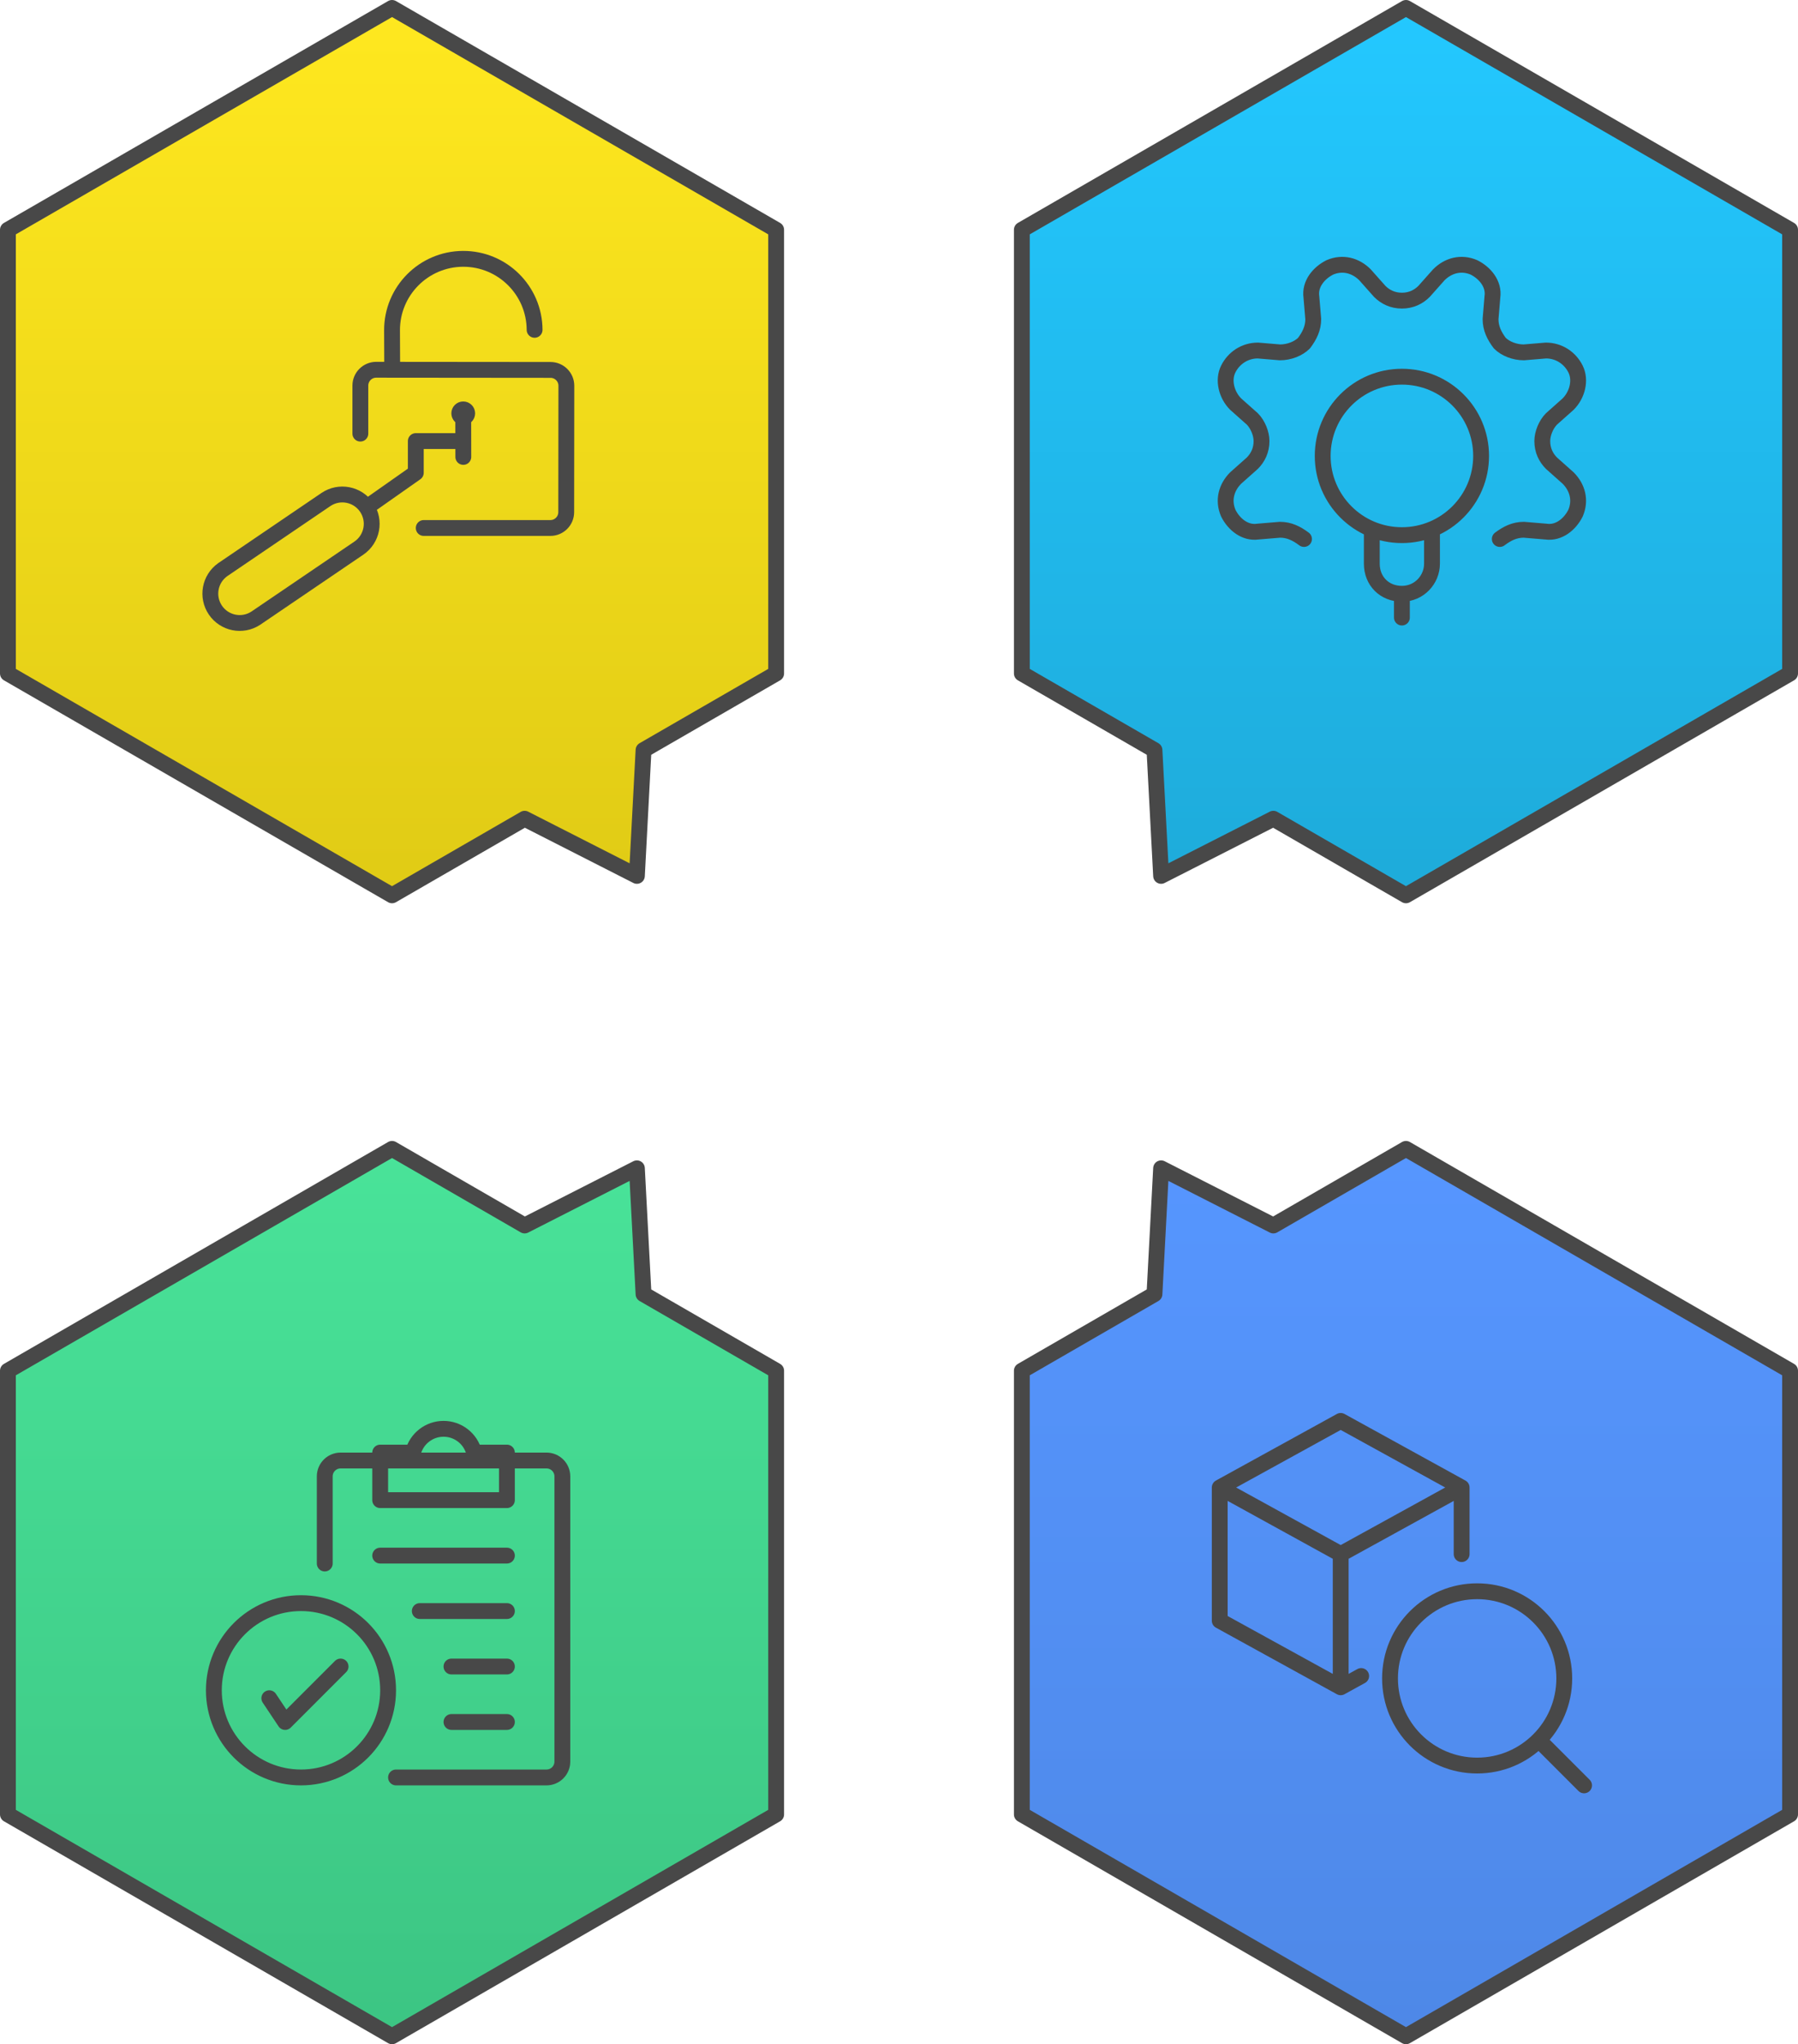 <svg width="227" height="258" viewBox="0 0 227 258" fill="none" xmlns="http://www.w3.org/2000/svg">
<path fill-rule="evenodd" clip-rule="evenodd" d="M49.495 1L97.99 28.999V84.996L81.248 94.662L80.409 110.542L66.237 103.329L49.495 112.995L1 84.996L1 28.999L49.495 1Z" fill="url(#paint0_linear_69_66)"/>
<path fill-rule="evenodd" clip-rule="evenodd" d="M49.495 256.989L97.99 228.99V172.993L81.248 163.327L80.409 147.447L66.237 154.661L49.495 144.994L1 172.993L1 228.99L49.495 256.989Z" fill="url(#paint1_linear_69_66)"/>
<path fill-rule="evenodd" clip-rule="evenodd" d="M177.505 256.989L129.01 228.99L129.01 172.993L145.752 163.327L146.591 147.447L160.763 154.661L177.505 144.994L226 172.993V228.99L177.505 256.989Z" fill="url(#paint2_linear_69_66)"/>
<path fill-rule="evenodd" clip-rule="evenodd" d="M177.505 1L129.01 28.999L129.01 84.996L145.752 94.662L146.591 110.542L160.763 103.329L177.505 112.995L226 84.996V28.999L177.505 1Z" fill="url(#paint3_linear_69_66)"/>
<path fill-rule="evenodd" clip-rule="evenodd" d="M49.495 1L97.99 28.999V84.996L81.248 94.662L80.409 110.542L66.237 103.329L49.495 112.995L1 84.996V28.999L49.495 1Z" stroke="#484848" stroke-width="2" stroke-linecap="round" stroke-linejoin="round"/>
<path fill-rule="evenodd" clip-rule="evenodd" d="M49.495 256.989L97.99 228.99V172.993L81.248 163.327L80.409 147.447L66.237 154.661L49.495 144.994L1 172.993V228.99L49.495 256.989Z" stroke="#484848" stroke-width="2" stroke-linecap="round" stroke-linejoin="round"/>
<path fill-rule="evenodd" clip-rule="evenodd" d="M177.505 256.989L129.01 228.99V172.993L145.752 163.327L146.591 147.447L160.763 154.661L177.505 144.994L226 172.993V228.99L177.505 256.989Z" stroke="#484848" stroke-width="2" stroke-linecap="round" stroke-linejoin="round"/>
<path fill-rule="evenodd" clip-rule="evenodd" d="M177.505 1L129.01 28.999V84.996L145.752 94.662L146.591 110.542L160.763 103.329L177.505 112.995L226 84.996V28.999L177.505 1Z" stroke="#484848" stroke-width="2" stroke-linecap="round" stroke-linejoin="round"/>
<path d="M46.287 64.029C45.137 62.337 42.833 61.897 41.141 63.047L28.118 71.895C26.471 73.062 26.061 75.331 27.195 77.001C28.329 78.67 30.59 79.125 32.282 78.025L45.305 69.177C46.997 68.027 47.437 65.722 46.287 64.029ZM46.287 64.029L52.495 59.666V55.666H58.494M58.484 52.666L58.494 57.666M45.495 54.724V48.666C45.495 47.562 46.39 46.666 47.495 46.666L69.504 46.686C70.608 46.686 71.504 47.582 71.504 48.686L71.486 64.625C71.491 65.73 70.6 66.63 69.496 66.635H53.496M49.517 46.666L49.495 41.706C49.473 36.736 53.484 32.689 58.454 32.667C63.425 32.645 67.472 36.656 67.494 41.626M58.482 51.666C58.758 51.665 58.983 51.888 58.984 52.164C58.985 52.44 58.762 52.665 58.486 52.666C58.21 52.667 57.985 52.444 57.984 52.168C57.983 52.035 58.035 51.907 58.129 51.813C58.222 51.719 58.349 51.666 58.482 51.666Z" stroke="#484848" stroke-width="2" stroke-linecap="round" stroke-linejoin="round"/>
<path d="M180.792 66.792V71.139C180.792 73.139 179.192 74.939 176.992 74.939M176.992 74.939C174.792 74.939 173.192 73.339 173.192 71.139V66.792M176.992 74.939V77.939M189.351 68.024C190.284 67.325 191.217 66.858 192.383 66.858L195.181 67.091C196.813 67.325 198.213 66.159 198.912 64.759C199.612 63.127 199.146 61.495 197.979 60.329L195.881 58.463C195.181 57.764 194.715 56.831 194.715 55.665C194.715 54.732 195.181 53.566 195.881 52.867L197.979 51.001C199.146 49.835 199.612 47.969 198.912 46.57C198.213 45.171 196.813 44.238 195.181 44.238L192.383 44.471C191.217 44.471 190.051 44.005 189.351 43.306C188.652 42.373 188.185 41.44 188.185 40.274L188.418 37.476C188.652 35.843 187.486 34.444 186.087 33.745C184.454 33.045 182.822 33.511 181.656 34.677L179.79 36.776C179.091 37.476 178.158 37.942 176.992 37.942C175.826 37.942 174.893 37.476 174.194 36.776L172.328 34.677C171.162 33.511 169.53 33.045 167.897 33.745C166.498 34.444 165.332 35.843 165.565 37.476L165.799 40.274C165.799 41.44 165.332 42.373 164.633 43.306C163.933 44.005 162.767 44.471 161.601 44.471L158.803 44.238C157.17 44.238 155.771 45.171 155.072 46.57C154.372 47.969 154.838 49.835 156.004 51.001L158.103 52.867C158.803 53.566 159.269 54.732 159.269 55.665C159.269 56.831 158.803 57.764 158.103 58.463L156.004 60.329C154.838 61.495 154.372 63.127 155.072 64.759C155.771 66.159 157.17 67.325 158.803 67.091L161.601 66.858C162.767 66.858 163.7 67.325 164.633 68.024M186.992 57.54C186.992 63.062 182.515 67.539 176.992 67.539C171.469 67.539 166.992 63.062 166.992 57.54C166.992 52.017 171.469 47.54 176.992 47.54C182.515 47.54 186.992 52.017 186.992 57.54Z" stroke="#484848" stroke-width="2" stroke-linecap="round" stroke-linejoin="round"/>
<path d="M41 197.324V186.324C41 185.22 41.895 184.324 42.999 184.324H68.998C70.103 184.324 70.998 185.22 70.998 186.324V222.323C70.998 223.427 70.103 224.323 68.998 224.323H49.999M34 214.323L36 217.323L42.999 210.323M47.999 196.324H63.998M52.999 203.324H63.998M56.999 210.323H63.998M56.999 217.323H63.998M59.857 183.324C59.409 181.559 57.82 180.323 55.999 180.323C54.178 180.323 52.589 181.559 52.141 183.324H47.999V189.324H63.998V183.324H59.857ZM27 213.323C27 219.398 31.925 224.323 38 224.323C44.075 224.323 48.999 219.398 48.999 213.323C48.999 207.248 44.075 202.324 38 202.324C31.925 202.324 27 207.248 27 213.323Z" stroke="#484848" stroke-width="2" stroke-linecap="round" stroke-linejoin="round"/>
<path d="M153.993 187.731L169.265 179.325L184.534 187.731M153.993 187.731L169.265 196.135M153.993 187.731V204.54L169.265 212.944M169.265 196.135L184.534 187.731M169.265 196.135V212.944M184.534 187.731V196.135M171.849 211.522L169.265 212.944M194.27 219.602L199.991 225.323M175.492 211.824C175.492 217.899 180.417 222.823 186.492 222.823C192.567 222.823 197.491 217.899 197.491 211.824C197.491 205.749 192.567 200.824 186.492 200.824C180.417 200.824 175.492 205.749 175.492 211.824Z" stroke="#484848" stroke-width="2" stroke-linecap="round" stroke-linejoin="round"/>
<defs>
<linearGradient id="paint0_linear_69_66" x1="1" y1="1" x2="1" y2="112.995" gradientUnits="userSpaceOnUse">
<stop stop-color="#FFE81F"/>
<stop offset="1" stop-color="#E0CB15"/>
</linearGradient>
<linearGradient id="paint1_linear_69_66" x1="1" y1="144.994" x2="1" y2="256.989" gradientUnits="userSpaceOnUse">
<stop stop-color="#49E399"/>
<stop offset="1" stop-color="#3CC583"/>
</linearGradient>
<linearGradient id="paint2_linear_69_66" x1="129.01" y1="144.994" x2="129.01" y2="256.989" gradientUnits="userSpaceOnUse">
<stop stop-color="#5696FF"/>
<stop offset="1" stop-color="#4E88E7"/>
</linearGradient>
<linearGradient id="paint3_linear_69_66" x1="129.01" y1="1" x2="129.01" y2="112.995" gradientUnits="userSpaceOnUse">
<stop stop-color="#23C8FF"/>
<stop offset="1" stop-color="#1EABDA"/>
</linearGradient>
</defs>
</svg>
